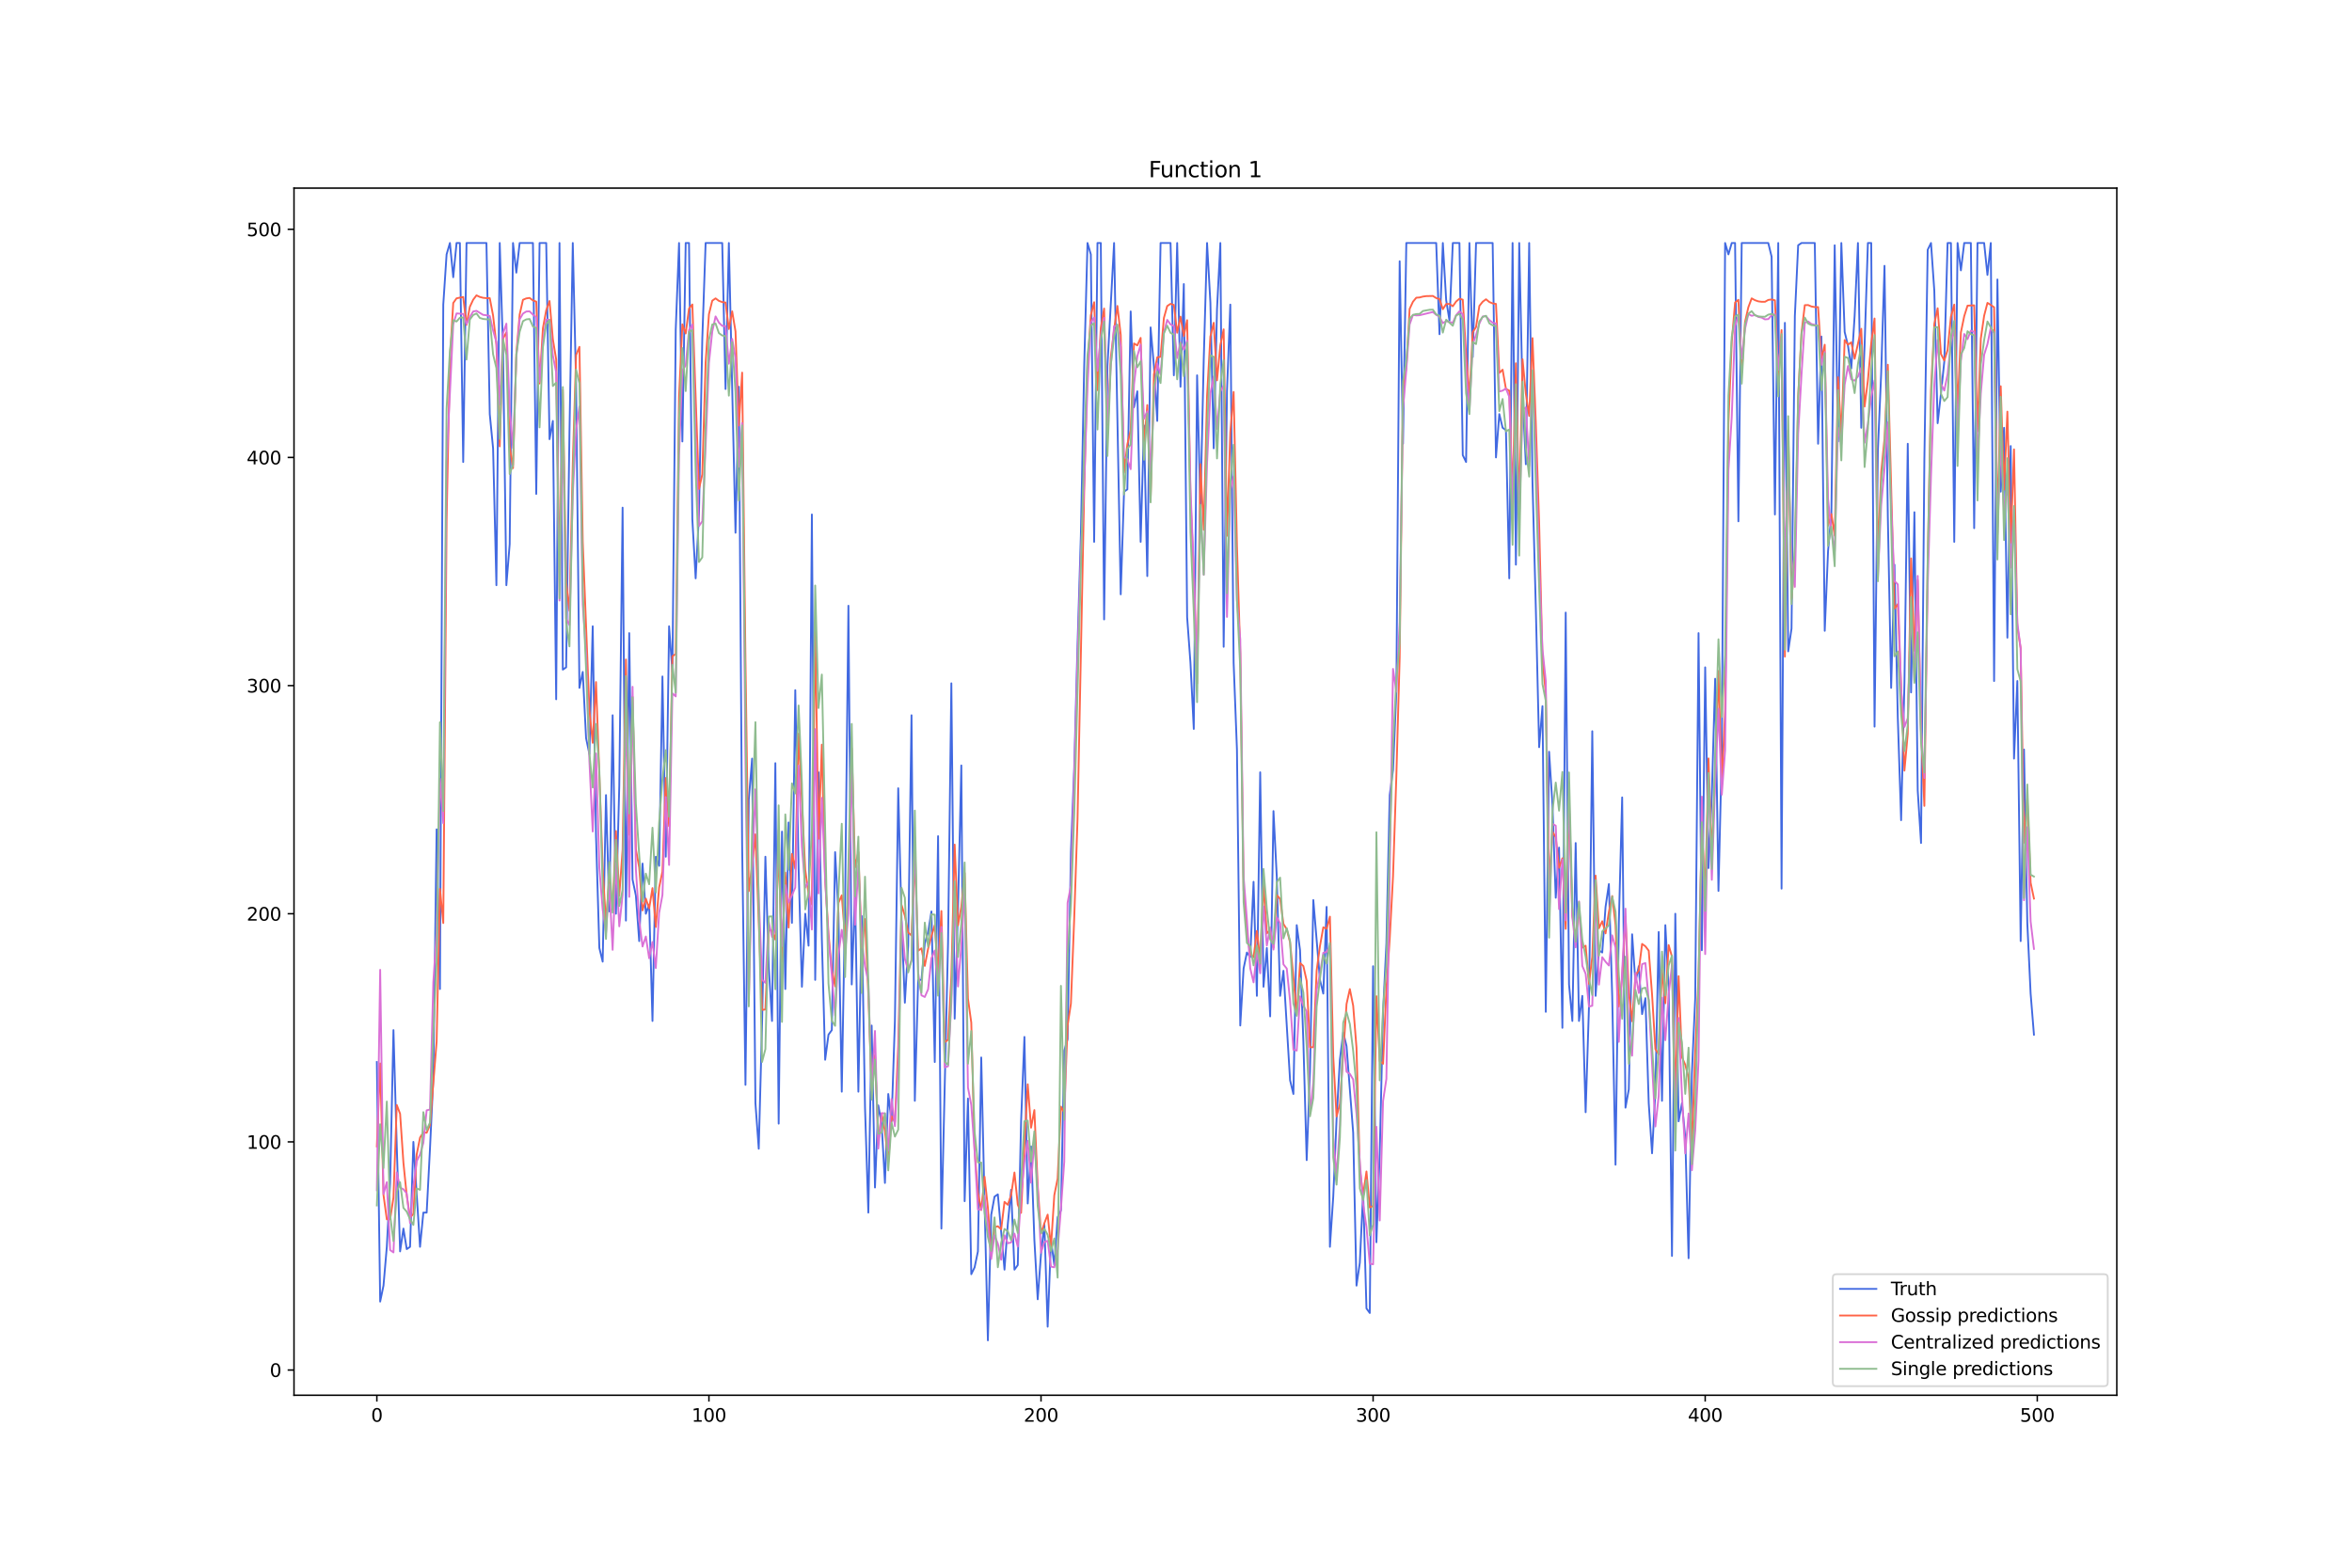 <?xml version="1.0" encoding="utf-8" standalone="no"?>
<!DOCTYPE svg PUBLIC "-//W3C//DTD SVG 1.1//EN"
  "http://www.w3.org/Graphics/SVG/1.1/DTD/svg11.dtd">
<svg xmlns:xlink="http://www.w3.org/1999/xlink" width="1296pt" height="864pt" viewBox="0 0 1296 864" xmlns="http://www.w3.org/2000/svg" version="1.1">
 <defs>
  <style type="text/css">*{stroke-linejoin: round; stroke-linecap: butt}</style>
 </defs>
 <g id="figure_1">
  <g id="patch_1">
   <path d="M 0 864 
L 1296 864 
L 1296 0 
L 0 0 
z
" style="fill: #ffffff"/>
  </g>
  <g id="axes_1">
   <g id="patch_2">
    <path d="M 162 768.96 
L 1166.4 768.96 
L 1166.4 103.68 
L 162 103.68 
z
" style="fill: #ffffff"/>
   </g>
   <g id="matplotlib.axis_1">
    <g id="xtick_1">
     <g id="line2d_1">
      <defs>
       <path id="mad186b7bc3" d="M 0 0 
L 0 3.5 
" style="stroke: #000000; stroke-width: 0.8"/>
      </defs>
      <g>
       <use xlink:href="#mad186b7bc3" x="207.655" y="768.96" style="stroke: #000000; stroke-width: 0.8"/>
      </g>
     </g>
     <g id="text_1">
      <!-- 0 -->
      <g transform="translate(204.473 783.558) scale(0.1 -0.1)">
       <defs>
        <path id="DejaVuSans-30" d="M 2034 4250 
Q 1547 4250 1301 3770 
Q 1056 3291 1056 2328 
Q 1056 1369 1301 889 
Q 1547 409 2034 409 
Q 2525 409 2770 889 
Q 3016 1369 3016 2328 
Q 3016 3291 2770 3770 
Q 2525 4250 2034 4250 
z
M 2034 4750 
Q 2819 4750 3233 4129 
Q 3647 3509 3647 2328 
Q 3647 1150 3233 529 
Q 2819 -91 2034 -91 
Q 1250 -91 836 529 
Q 422 1150 422 2328 
Q 422 3509 836 4129 
Q 1250 4750 2034 4750 
z
" transform="scale(0.016)"/>
       </defs>
       <use xlink:href="#DejaVuSans-30"/>
      </g>
     </g>
    </g>
    <g id="xtick_2">
     <g id="line2d_2">
      <g>
       <use xlink:href="#mad186b7bc3" x="390.639" y="768.96" style="stroke: #000000; stroke-width: 0.8"/>
      </g>
     </g>
     <g id="text_2">
      <!-- 100 -->
      <g transform="translate(381.095 783.558) scale(0.1 -0.1)">
       <defs>
        <path id="DejaVuSans-31" d="M 794 531 
L 1825 531 
L 1825 4091 
L 703 3866 
L 703 4441 
L 1819 4666 
L 2450 4666 
L 2450 531 
L 3481 531 
L 3481 0 
L 794 0 
L 794 531 
z
" transform="scale(0.016)"/>
       </defs>
       <use xlink:href="#DejaVuSans-31"/>
       <use xlink:href="#DejaVuSans-30" x="63.623"/>
       <use xlink:href="#DejaVuSans-30" x="127.246"/>
      </g>
     </g>
    </g>
    <g id="xtick_3">
     <g id="line2d_3">
      <g>
       <use xlink:href="#mad186b7bc3" x="573.623" y="768.96" style="stroke: #000000; stroke-width: 0.8"/>
      </g>
     </g>
     <g id="text_3">
      <!-- 200 -->
      <g transform="translate(564.079 783.558) scale(0.1 -0.1)">
       <defs>
        <path id="DejaVuSans-32" d="M 1228 531 
L 3431 531 
L 3431 0 
L 469 0 
L 469 531 
Q 828 903 1448 1529 
Q 2069 2156 2228 2338 
Q 2531 2678 2651 2914 
Q 2772 3150 2772 3378 
Q 2772 3750 2511 3984 
Q 2250 4219 1831 4219 
Q 1534 4219 1204 4116 
Q 875 4013 500 3803 
L 500 4441 
Q 881 4594 1212 4672 
Q 1544 4750 1819 4750 
Q 2544 4750 2975 4387 
Q 3406 4025 3406 3419 
Q 3406 3131 3298 2873 
Q 3191 2616 2906 2266 
Q 2828 2175 2409 1742 
Q 1991 1309 1228 531 
z
" transform="scale(0.016)"/>
       </defs>
       <use xlink:href="#DejaVuSans-32"/>
       <use xlink:href="#DejaVuSans-30" x="63.623"/>
       <use xlink:href="#DejaVuSans-30" x="127.246"/>
      </g>
     </g>
    </g>
    <g id="xtick_4">
     <g id="line2d_4">
      <g>
       <use xlink:href="#mad186b7bc3" x="756.607" y="768.96" style="stroke: #000000; stroke-width: 0.8"/>
      </g>
     </g>
     <g id="text_4">
      <!-- 300 -->
      <g transform="translate(747.063 783.558) scale(0.1 -0.1)">
       <defs>
        <path id="DejaVuSans-33" d="M 2597 2516 
Q 3050 2419 3304 2112 
Q 3559 1806 3559 1356 
Q 3559 666 3084 287 
Q 2609 -91 1734 -91 
Q 1441 -91 1130 -33 
Q 819 25 488 141 
L 488 750 
Q 750 597 1062 519 
Q 1375 441 1716 441 
Q 2309 441 2620 675 
Q 2931 909 2931 1356 
Q 2931 1769 2642 2001 
Q 2353 2234 1838 2234 
L 1294 2234 
L 1294 2753 
L 1863 2753 
Q 2328 2753 2575 2939 
Q 2822 3125 2822 3475 
Q 2822 3834 2567 4026 
Q 2313 4219 1838 4219 
Q 1578 4219 1281 4162 
Q 984 4106 628 3988 
L 628 4550 
Q 988 4650 1302 4700 
Q 1616 4750 1894 4750 
Q 2613 4750 3031 4423 
Q 3450 4097 3450 3541 
Q 3450 3153 3228 2886 
Q 3006 2619 2597 2516 
z
" transform="scale(0.016)"/>
       </defs>
       <use xlink:href="#DejaVuSans-33"/>
       <use xlink:href="#DejaVuSans-30" x="63.623"/>
       <use xlink:href="#DejaVuSans-30" x="127.246"/>
      </g>
     </g>
    </g>
    <g id="xtick_5">
     <g id="line2d_5">
      <g>
       <use xlink:href="#mad186b7bc3" x="939.591" y="768.96" style="stroke: #000000; stroke-width: 0.8"/>
      </g>
     </g>
     <g id="text_5">
      <!-- 400 -->
      <g transform="translate(930.047 783.558) scale(0.1 -0.1)">
       <defs>
        <path id="DejaVuSans-34" d="M 2419 4116 
L 825 1625 
L 2419 1625 
L 2419 4116 
z
M 2253 4666 
L 3047 4666 
L 3047 1625 
L 3713 1625 
L 3713 1100 
L 3047 1100 
L 3047 0 
L 2419 0 
L 2419 1100 
L 313 1100 
L 313 1709 
L 2253 4666 
z
" transform="scale(0.016)"/>
       </defs>
       <use xlink:href="#DejaVuSans-34"/>
       <use xlink:href="#DejaVuSans-30" x="63.623"/>
       <use xlink:href="#DejaVuSans-30" x="127.246"/>
      </g>
     </g>
    </g>
    <g id="xtick_6">
     <g id="line2d_6">
      <g>
       <use xlink:href="#mad186b7bc3" x="1122.575" y="768.96" style="stroke: #000000; stroke-width: 0.8"/>
      </g>
     </g>
     <g id="text_6">
      <!-- 500 -->
      <g transform="translate(1113.032 783.558) scale(0.1 -0.1)">
       <defs>
        <path id="DejaVuSans-35" d="M 691 4666 
L 3169 4666 
L 3169 4134 
L 1269 4134 
L 1269 2991 
Q 1406 3038 1543 3061 
Q 1681 3084 1819 3084 
Q 2600 3084 3056 2656 
Q 3513 2228 3513 1497 
Q 3513 744 3044 326 
Q 2575 -91 1722 -91 
Q 1428 -91 1123 -41 
Q 819 9 494 109 
L 494 744 
Q 775 591 1075 516 
Q 1375 441 1709 441 
Q 2250 441 2565 725 
Q 2881 1009 2881 1497 
Q 2881 1984 2565 2268 
Q 2250 2553 1709 2553 
Q 1456 2553 1204 2497 
Q 953 2441 691 2322 
L 691 4666 
z
" transform="scale(0.016)"/>
       </defs>
       <use xlink:href="#DejaVuSans-35"/>
       <use xlink:href="#DejaVuSans-30" x="63.623"/>
       <use xlink:href="#DejaVuSans-30" x="127.246"/>
      </g>
     </g>
    </g>
   </g>
   <g id="matplotlib.axis_2">
    <g id="ytick_1">
     <g id="line2d_7">
      <defs>
       <path id="mf07f5001a7" d="M 0 0 
L -3.5 0 
" style="stroke: #000000; stroke-width: 0.8"/>
      </defs>
      <g>
       <use xlink:href="#mf07f5001a7" x="162" y="755.066" style="stroke: #000000; stroke-width: 0.8"/>
      </g>
     </g>
     <g id="text_7">
      <!-- 0 -->
      <g transform="translate(148.637 758.865) scale(0.1 -0.1)">
       <use xlink:href="#DejaVuSans-30"/>
      </g>
     </g>
    </g>
    <g id="ytick_2">
     <g id="line2d_8">
      <g>
       <use xlink:href="#mf07f5001a7" x="162" y="629.328" style="stroke: #000000; stroke-width: 0.8"/>
      </g>
     </g>
     <g id="text_8">
      <!-- 100 -->
      <g transform="translate(135.912 633.127) scale(0.1 -0.1)">
       <use xlink:href="#DejaVuSans-31"/>
       <use xlink:href="#DejaVuSans-30" x="63.623"/>
       <use xlink:href="#DejaVuSans-30" x="127.246"/>
      </g>
     </g>
    </g>
    <g id="ytick_3">
     <g id="line2d_9">
      <g>
       <use xlink:href="#mf07f5001a7" x="162" y="503.59" style="stroke: #000000; stroke-width: 0.8"/>
      </g>
     </g>
     <g id="text_9">
      <!-- 200 -->
      <g transform="translate(135.912 507.389) scale(0.1 -0.1)">
       <use xlink:href="#DejaVuSans-32"/>
       <use xlink:href="#DejaVuSans-30" x="63.623"/>
       <use xlink:href="#DejaVuSans-30" x="127.246"/>
      </g>
     </g>
    </g>
    <g id="ytick_4">
     <g id="line2d_10">
      <g>
       <use xlink:href="#mf07f5001a7" x="162" y="377.852" style="stroke: #000000; stroke-width: 0.8"/>
      </g>
     </g>
     <g id="text_10">
      <!-- 300 -->
      <g transform="translate(135.912 381.651) scale(0.1 -0.1)">
       <use xlink:href="#DejaVuSans-33"/>
       <use xlink:href="#DejaVuSans-30" x="63.623"/>
       <use xlink:href="#DejaVuSans-30" x="127.246"/>
      </g>
     </g>
    </g>
    <g id="ytick_5">
     <g id="line2d_11">
      <g>
       <use xlink:href="#mf07f5001a7" x="162" y="252.114" style="stroke: #000000; stroke-width: 0.8"/>
      </g>
     </g>
     <g id="text_11">
      <!-- 400 -->
      <g transform="translate(135.912 255.913) scale(0.1 -0.1)">
       <use xlink:href="#DejaVuSans-34"/>
       <use xlink:href="#DejaVuSans-30" x="63.623"/>
       <use xlink:href="#DejaVuSans-30" x="127.246"/>
      </g>
     </g>
    </g>
    <g id="ytick_6">
     <g id="line2d_12">
      <g>
       <use xlink:href="#mf07f5001a7" x="162" y="126.376" style="stroke: #000000; stroke-width: 0.8"/>
      </g>
     </g>
     <g id="text_12">
      <!-- 500 -->
      <g transform="translate(135.912 130.175) scale(0.1 -0.1)">
       <use xlink:href="#DejaVuSans-35"/>
       <use xlink:href="#DejaVuSans-30" x="63.623"/>
       <use xlink:href="#DejaVuSans-30" x="127.246"/>
      </g>
     </g>
    </g>
   </g>
   <g id="line2d_13">
    <path d="M 207.655 585.32 
L 209.484 717.345 
L 211.314 708.543 
L 213.144 687.167 
L 214.974 651.961 
L 216.804 567.716 
L 218.634 631.843 
L 220.463 689.682 
L 222.293 677.108 
L 224.123 688.425 
L 225.953 687.167 
L 227.783 629.328 
L 231.442 687.167 
L 233.272 668.307 
L 235.102 668.307 
L 236.932 633.1 
L 238.762 594.121 
L 240.592 457.067 
L 242.422 545.083 
L 244.251 167.869 
L 246.081 140.207 
L 247.911 133.92 
L 249.741 152.781 
L 251.571 133.92 
L 253.401 133.92 
L 255.23 254.629 
L 257.06 133.92 
L 268.039 133.92 
L 269.869 228.224 
L 271.699 247.084 
L 273.529 322.527 
L 275.359 133.92 
L 277.189 193.017 
L 279.018 322.527 
L 280.848 299.894 
L 282.678 133.92 
L 284.508 150.266 
L 286.338 133.92 
L 293.657 133.92 
L 295.487 272.232 
L 297.317 133.92 
L 300.976 133.92 
L 302.806 242.055 
L 304.636 231.996 
L 306.466 385.396 
L 308.296 133.92 
L 310.126 369.05 
L 311.956 367.793 
L 313.785 238.283 
L 315.615 133.92 
L 317.445 211.878 
L 319.275 379.109 
L 321.105 370.308 
L 322.935 406.772 
L 324.764 415.573 
L 326.594 345.16 
L 328.424 460.839 
L 330.254 522.451 
L 332.084 529.995 
L 333.914 438.206 
L 335.743 502.332 
L 337.573 394.198 
L 339.403 503.59 
L 341.233 433.177 
L 343.063 279.776 
L 344.893 507.362 
L 346.723 348.932 
L 348.552 484.729 
L 350.382 493.531 
L 352.212 518.678 
L 354.042 475.927 
L 355.872 503.59 
L 357.702 498.56 
L 359.531 562.687 
L 361.361 472.155 
L 363.191 477.185 
L 365.021 372.822 
L 366.851 472.155 
L 368.681 345.16 
L 370.51 370.308 
L 372.34 181.7 
L 374.17 133.92 
L 376 243.312 
L 377.83 133.92 
L 379.66 133.92 
L 381.489 286.063 
L 383.319 318.755 
L 385.149 283.548 
L 386.979 186.73 
L 388.809 133.92 
L 397.958 133.92 
L 399.788 214.392 
L 401.618 133.92 
L 405.277 293.607 
L 407.107 213.135 
L 408.937 465.868 
L 410.767 597.893 
L 412.597 440.721 
L 414.427 418.088 
L 416.256 607.952 
L 418.086 633.1 
L 419.916 563.944 
L 421.746 472.155 
L 423.576 532.51 
L 425.406 562.687 
L 427.236 420.603 
L 429.065 619.269 
L 430.895 458.324 
L 432.725 545.083 
L 434.555 453.295 
L 436.385 508.619 
L 438.215 380.367 
L 440.044 478.442 
L 441.874 543.826 
L 443.704 503.59 
L 445.534 521.193 
L 447.364 283.548 
L 449.194 540.054 
L 451.023 425.632 
L 452.853 517.421 
L 454.683 584.062 
L 456.513 570.231 
L 458.343 567.716 
L 460.173 469.641 
L 462.003 503.59 
L 463.832 601.666 
L 465.662 497.303 
L 467.492 333.843 
L 469.322 542.569 
L 471.152 491.016 
L 472.982 601.666 
L 474.811 504.847 
L 476.641 610.467 
L 478.471 668.307 
L 480.301 565.201 
L 482.131 654.476 
L 483.961 609.21 
L 485.79 619.269 
L 487.62 651.961 
L 489.45 602.923 
L 491.28 618.011 
L 493.11 562.687 
L 494.94 434.434 
L 496.77 507.362 
L 498.599 552.628 
L 500.429 521.193 
L 502.259 394.198 
L 504.089 606.695 
L 505.919 540.054 
L 507.749 540.054 
L 509.578 519.936 
L 511.408 513.649 
L 513.238 502.332 
L 515.068 585.32 
L 516.898 460.839 
L 518.728 677.108 
L 522.387 519.936 
L 524.217 376.594 
L 526.047 561.429 
L 527.877 501.075 
L 529.707 421.86 
L 531.536 662.02 
L 533.366 605.438 
L 535.196 702.256 
L 537.026 698.484 
L 538.856 689.682 
L 540.686 582.805 
L 542.516 663.277 
L 544.345 738.72 
L 546.175 669.564 
L 548.005 659.505 
L 549.835 658.248 
L 553.495 699.741 
L 555.324 674.594 
L 557.154 655.733 
L 558.984 699.741 
L 560.814 697.226 
L 562.644 618.011 
L 564.474 571.488 
L 566.303 663.277 
L 568.133 631.843 
L 569.963 683.395 
L 571.793 716.087 
L 573.623 690.94 
L 575.453 674.594 
L 577.283 731.176 
L 579.112 683.395 
L 580.942 697.226 
L 582.772 670.821 
L 584.602 667.049 
L 586.432 579.033 
L 588.262 572.746 
L 590.091 469.641 
L 591.921 423.118 
L 593.751 355.219 
L 595.581 294.865 
L 597.411 201.819 
L 599.241 133.92 
L 601.07 140.207 
L 602.9 298.637 
L 604.73 133.92 
L 606.56 133.92 
L 608.39 341.388 
L 610.22 201.819 
L 613.879 133.92 
L 617.539 327.557 
L 619.369 270.974 
L 621.199 269.717 
L 623.029 171.641 
L 624.858 224.451 
L 626.688 215.65 
L 628.518 298.637 
L 630.348 234.51 
L 632.178 317.498 
L 634.008 180.443 
L 635.837 201.819 
L 637.667 231.996 
L 639.497 133.92 
L 644.987 133.92 
L 646.817 206.848 
L 648.646 133.92 
L 650.476 213.135 
L 652.306 156.553 
L 654.136 340.13 
L 655.966 365.278 
L 657.796 401.742 
L 659.625 206.848 
L 661.455 279.776 
L 663.285 198.046 
L 665.115 133.92 
L 666.945 166.612 
L 668.775 247.084 
L 670.604 170.384 
L 672.434 133.92 
L 674.264 356.476 
L 676.094 215.65 
L 677.924 167.869 
L 679.754 365.278 
L 681.583 413.058 
L 683.413 565.201 
L 685.243 533.767 
L 687.073 524.965 
L 688.903 527.48 
L 690.733 485.987 
L 692.563 548.856 
L 694.392 425.632 
L 696.222 543.826 
L 698.052 522.451 
L 699.882 560.172 
L 701.712 447.008 
L 703.542 483.472 
L 705.371 548.856 
L 707.201 535.024 
L 710.861 595.379 
L 712.691 602.923 
L 714.521 509.877 
L 716.35 523.708 
L 718.18 574.003 
L 720.01 639.387 
L 721.84 590.349 
L 723.67 496.046 
L 727.33 540.054 
L 729.159 547.598 
L 730.989 499.818 
L 732.819 687.167 
L 734.649 659.505 
L 736.479 616.754 
L 738.309 584.062 
L 740.138 568.974 
L 741.968 576.518 
L 745.628 624.298 
L 747.458 708.543 
L 749.288 695.969 
L 751.117 656.99 
L 752.947 721.117 
L 754.777 723.631 
L 756.607 532.51 
L 758.437 684.653 
L 760.267 635.615 
L 762.097 557.657 
L 763.926 519.936 
L 765.756 438.206 
L 767.586 424.375 
L 769.416 381.624 
L 771.246 143.979 
L 773.076 244.569 
L 774.905 133.92 
L 791.374 133.92 
L 793.204 184.215 
L 795.034 133.92 
L 796.864 165.355 
L 798.693 176.671 
L 800.523 133.92 
L 804.183 133.92 
L 806.013 250.856 
L 807.843 254.629 
L 809.672 133.92 
L 811.502 196.789 
L 813.332 133.92 
L 822.481 133.92 
L 824.311 252.114 
L 826.141 228.224 
L 827.971 235.768 
L 829.801 237.025 
L 831.63 318.755 
L 833.46 133.92 
L 835.29 311.211 
L 837.12 133.92 
L 838.95 216.907 
L 840.78 255.886 
L 842.61 133.92 
L 844.439 265.945 
L 846.269 335.101 
L 848.099 411.801 
L 849.929 389.168 
L 851.759 557.657 
L 853.589 414.316 
L 855.418 443.236 
L 857.248 494.788 
L 859.078 467.126 
L 860.908 566.459 
L 862.738 337.616 
L 864.568 542.569 
L 866.397 562.687 
L 868.227 464.611 
L 870.057 562.687 
L 871.887 548.856 
L 873.717 612.982 
L 875.547 555.142 
L 877.377 402.999 
L 879.206 548.856 
L 881.036 523.708 
L 882.866 524.965 
L 884.696 499.818 
L 886.526 487.244 
L 888.356 548.856 
L 890.185 641.902 
L 892.015 508.619 
L 893.845 439.463 
L 895.675 610.467 
L 897.505 600.408 
L 899.335 514.906 
L 901.164 541.311 
L 902.994 532.51 
L 904.824 558.915 
L 906.654 550.113 
L 908.484 607.952 
L 910.314 635.615 
L 912.144 601.666 
L 913.973 513.649 
L 915.803 606.695 
L 917.633 509.877 
L 919.463 543.826 
L 921.293 692.197 
L 923.123 503.59 
L 924.952 618.011 
L 926.782 607.952 
L 928.612 626.813 
L 930.442 693.454 
L 932.272 591.606 
L 934.102 550.113 
L 935.931 348.932 
L 937.761 523.708 
L 939.591 367.793 
L 941.421 478.442 
L 943.251 438.206 
L 945.081 374.08 
L 946.911 491.016 
L 948.74 414.316 
L 950.57 133.92 
L 952.4 140.207 
L 954.23 133.92 
L 956.06 133.92 
L 957.89 287.32 
L 959.719 133.92 
L 974.358 133.92 
L 976.188 141.464 
L 978.018 283.548 
L 979.848 133.92 
L 981.678 489.759 
L 983.507 177.928 
L 985.337 358.991 
L 987.167 346.417 
L 988.997 174.156 
L 990.827 135.177 
L 992.657 133.92 
L 999.976 133.92 
L 1001.806 244.569 
L 1003.636 185.473 
L 1005.465 347.675 
L 1007.295 303.666 
L 1009.125 283.548 
L 1010.955 135.177 
L 1012.785 243.312 
L 1014.615 133.92 
L 1016.444 182.958 
L 1018.274 190.502 
L 1020.104 203.076 
L 1021.934 174.156 
L 1023.764 133.92 
L 1025.594 235.768 
L 1027.424 190.502 
L 1029.253 133.92 
L 1031.083 133.92 
L 1032.913 400.485 
L 1034.743 248.342 
L 1036.573 205.591 
L 1038.403 146.494 
L 1040.232 284.806 
L 1042.062 379.109 
L 1043.892 311.211 
L 1045.722 395.455 
L 1047.552 452.037 
L 1049.382 376.594 
L 1051.211 244.569 
L 1053.041 381.624 
L 1054.871 282.291 
L 1056.701 435.691 
L 1058.531 464.611 
L 1060.361 253.371 
L 1062.191 137.692 
L 1064.02 133.92 
L 1065.85 160.325 
L 1067.68 233.253 
L 1069.51 216.907 
L 1071.34 199.304 
L 1073.17 133.92 
L 1074.999 133.92 
L 1076.829 298.637 
L 1078.659 133.92 
L 1080.489 149.009 
L 1082.319 133.92 
L 1085.978 133.92 
L 1087.808 291.093 
L 1089.638 133.92 
L 1093.298 133.92 
L 1095.128 151.523 
L 1096.958 133.92 
L 1098.787 375.337 
L 1100.617 154.038 
L 1102.447 270.974 
L 1104.277 235.768 
L 1106.107 351.447 
L 1107.937 245.827 
L 1109.766 418.088 
L 1111.596 375.337 
L 1113.426 518.678 
L 1115.256 413.058 
L 1117.086 508.619 
L 1118.916 547.598 
L 1120.745 570.231 
L 1120.745 570.231 
" clip-path="url(#p525ef0f15a)" style="fill: none; stroke: #4169e1; stroke-linecap: square"/>
   </g>
   <g id="line2d_14">
    <path d="M 207.655 631.862 
L 209.484 586.057 
L 211.314 658.609 
L 213.144 672.007 
L 214.974 671.978 
L 216.804 660.013 
L 218.634 609 
L 220.463 613.826 
L 222.293 640.792 
L 224.123 658.987 
L 225.953 670.97 
L 227.783 669.074 
L 229.613 636.259 
L 231.442 626.983 
L 233.272 624.018 
L 235.102 624.317 
L 236.932 619.983 
L 240.592 574.049 
L 242.422 489.898 
L 244.251 508.714 
L 246.081 286.971 
L 247.911 197.673 
L 249.741 166.993 
L 251.571 164.41 
L 255.23 163.674 
L 257.06 179.016 
L 258.89 169.109 
L 260.72 165.189 
L 262.55 162.768 
L 264.38 163.649 
L 266.209 164.132 
L 268.039 164.309 
L 269.869 164.315 
L 271.699 173.905 
L 273.529 189.971 
L 275.359 246.013 
L 277.189 186.519 
L 279.018 183.215 
L 280.848 246.234 
L 282.678 258.012 
L 284.508 195.032 
L 286.338 173.345 
L 288.168 165.225 
L 289.997 164.457 
L 291.827 164.195 
L 293.657 165.572 
L 295.487 166.237 
L 297.317 211.367 
L 299.147 180.924 
L 300.976 171.009 
L 302.806 165.898 
L 304.636 186.949 
L 306.466 198.112 
L 308.296 315.546 
L 310.126 214.932 
L 311.956 321.064 
L 313.785 336.621 
L 315.615 255.247 
L 317.445 195.642 
L 319.275 191.162 
L 321.105 298.694 
L 324.764 391.046 
L 326.594 409.414 
L 328.424 375.915 
L 332.084 478.296 
L 333.914 508.9 
L 335.743 482.755 
L 337.573 501.102 
L 339.403 458.001 
L 341.233 493.611 
L 343.063 468.291 
L 344.893 363.481 
L 346.723 460.089 
L 348.552 383.892 
L 350.382 468.047 
L 352.212 478.042 
L 354.042 501.754 
L 355.872 495.25 
L 357.702 500.629 
L 359.531 489.458 
L 361.361 510.913 
L 363.191 489.085 
L 365.021 480.328 
L 366.851 428.785 
L 368.681 455.364 
L 370.51 361.663 
L 372.34 360.433 
L 374.17 218.539 
L 376 178.757 
L 377.83 183.803 
L 379.66 170.066 
L 381.489 167.802 
L 385.149 269.533 
L 386.979 261.457 
L 388.809 199.893 
L 390.639 173.157 
L 392.469 165.718 
L 394.298 164.447 
L 396.128 165.815 
L 397.958 166.491 
L 399.788 166.728 
L 401.618 181.337 
L 403.448 171.592 
L 405.277 182.651 
L 407.107 234.497 
L 408.937 205.365 
L 410.767 363.967 
L 412.597 491.142 
L 414.427 477.12 
L 416.256 459.808 
L 419.916 556.582 
L 421.746 556.358 
L 423.576 512.691 
L 425.406 512.871 
L 427.236 517.855 
L 429.065 467.53 
L 430.895 530.275 
L 432.725 480.889 
L 434.555 511.194 
L 436.385 470.615 
L 438.215 478.852 
L 440.044 404.355 
L 443.704 479.378 
L 445.534 492.648 
L 447.364 498.467 
L 449.194 345.394 
L 451.023 462.305 
L 452.853 410.406 
L 454.683 484.41 
L 456.513 514.43 
L 458.343 534.788 
L 460.173 543.613 
L 462.003 497.565 
L 463.832 493.448 
L 465.662 517.337 
L 467.492 493.427 
L 469.322 412.507 
L 471.152 478.161 
L 472.982 469.57 
L 474.811 522.295 
L 476.641 506.528 
L 478.471 547.995 
L 480.301 599.983 
L 482.131 581.531 
L 483.961 629.554 
L 485.79 613.699 
L 487.62 623.366 
L 489.45 640.483 
L 491.28 615.135 
L 493.11 618.493 
L 494.94 576.294 
L 496.77 498.738 
L 498.599 504.691 
L 500.429 513.936 
L 502.259 515.561 
L 504.089 473.129 
L 505.919 523.996 
L 507.749 522.642 
L 509.578 532.335 
L 511.408 522.847 
L 513.238 515.888 
L 515.068 509.857 
L 516.898 536.292 
L 518.728 502.1 
L 520.557 574.46 
L 522.387 573.055 
L 524.217 537.957 
L 526.047 465.489 
L 527.877 510 
L 529.707 499.738 
L 531.536 481.15 
L 533.366 550.36 
L 535.196 563.603 
L 537.026 633.72 
L 538.856 657.366 
L 540.686 666.913 
L 542.516 648.563 
L 544.345 665.632 
L 546.175 692.225 
L 548.005 676.367 
L 549.835 675.815 
L 551.665 677.521 
L 553.495 662.376 
L 555.324 663.991 
L 557.154 658.606 
L 558.984 646.209 
L 560.814 663.927 
L 562.644 668.447 
L 564.474 631.156 
L 566.303 597.574 
L 568.133 621.51 
L 569.963 611.774 
L 571.793 653.278 
L 573.623 679.868 
L 575.453 674.191 
L 577.283 669.411 
L 579.112 687.272 
L 580.942 658.721 
L 582.772 649.582 
L 584.602 609.897 
L 586.432 613.2 
L 588.262 565.168 
L 590.091 553.131 
L 591.921 505.926 
L 593.751 451.129 
L 597.411 270.255 
L 599.241 201.296 
L 601.07 173.719 
L 602.9 166.559 
L 604.73 215.026 
L 606.56 180.847 
L 608.39 170.05 
L 610.22 239.623 
L 612.05 197.09 
L 613.879 181.586 
L 615.709 168.619 
L 617.539 184.587 
L 619.369 260.543 
L 621.199 244.884 
L 623.029 237.064 
L 624.858 189.284 
L 626.688 190.365 
L 628.518 186.219 
L 630.348 246.54 
L 632.178 223.237 
L 634.008 274.462 
L 635.837 206.289 
L 637.667 196.935 
L 639.497 196.621 
L 641.327 175.251 
L 643.157 168.673 
L 644.987 167.447 
L 646.817 168.054 
L 648.646 183.376 
L 650.476 174.496 
L 652.306 185.24 
L 654.136 176.453 
L 655.966 273.751 
L 657.796 315.71 
L 659.625 376.59 
L 661.455 255.779 
L 663.285 292.018 
L 665.115 218.158 
L 666.945 185.468 
L 668.775 177.885 
L 670.604 209.624 
L 672.434 190.237 
L 674.264 181.498 
L 676.094 295.308 
L 677.924 238.236 
L 679.754 215.988 
L 681.583 300.693 
L 683.413 360.249 
L 685.243 490.634 
L 687.073 514.254 
L 688.903 525.775 
L 690.733 527.616 
L 692.563 513.053 
L 694.392 528.635 
L 696.222 487.222 
L 698.052 514.431 
L 699.882 512.5 
L 701.712 522.272 
L 703.542 493.264 
L 705.371 495.449 
L 707.201 509.209 
L 709.031 512.129 
L 710.861 519.419 
L 712.691 538.46 
L 714.521 559.277 
L 716.35 530.749 
L 718.18 532.413 
L 720.01 540.609 
L 721.84 577.151 
L 723.67 577.164 
L 725.5 534.931 
L 727.33 521.417 
L 729.159 511.09 
L 730.989 511.832 
L 732.819 505.201 
L 734.649 582.468 
L 736.479 615.313 
L 738.309 608.495 
L 741.968 553.358 
L 743.798 545.105 
L 745.628 554.281 
L 747.458 577.455 
L 749.288 644.477 
L 751.117 658.421 
L 752.947 645.632 
L 754.777 665.493 
L 756.607 664.64 
L 758.437 549.035 
L 760.267 584.823 
L 762.097 586.279 
L 763.926 545.226 
L 765.756 517.487 
L 767.586 482.974 
L 769.416 427.885 
L 771.246 362.478 
L 773.076 214.135 
L 774.905 202.484 
L 776.735 170.245 
L 778.565 166.298 
L 780.395 164.074 
L 782.225 163.942 
L 784.055 163.446 
L 785.884 163.194 
L 789.544 163.108 
L 791.374 164.27 
L 793.204 164.821 
L 795.034 170.404 
L 796.864 167.549 
L 798.693 167.505 
L 800.523 168.792 
L 802.353 166.168 
L 804.183 164.624 
L 806.013 165.151 
L 807.843 195.002 
L 809.672 218.736 
L 811.502 183.065 
L 813.332 180.23 
L 815.162 168.588 
L 816.992 166.288 
L 818.822 164.933 
L 820.651 166.448 
L 822.481 167.214 
L 824.311 167.491 
L 826.141 205.559 
L 827.971 203.744 
L 829.801 214.345 
L 831.63 215.257 
L 833.46 273.737 
L 835.29 200.203 
L 837.12 280.338 
L 838.95 198.019 
L 840.78 217.082 
L 842.61 229.221 
L 844.439 186.346 
L 846.269 233.498 
L 848.099 288.143 
L 849.929 363.524 
L 851.759 382.28 
L 853.589 486.456 
L 855.418 458.326 
L 857.248 461.435 
L 859.078 478.259 
L 860.908 473.025 
L 862.738 511.926 
L 864.568 442.876 
L 866.397 504.549 
L 868.227 516.92 
L 870.057 500.492 
L 871.887 522.32 
L 873.717 521.188 
L 875.547 542.198 
L 877.377 527.405 
L 879.206 482.557 
L 881.036 511.585 
L 882.866 507.711 
L 884.696 514.416 
L 886.526 502.64 
L 888.356 493.823 
L 890.185 509.675 
L 892.015 554.762 
L 893.845 538.903 
L 895.675 505.112 
L 897.505 546.843 
L 899.335 562.84 
L 901.164 537.596 
L 902.994 534.87 
L 904.824 520.222 
L 906.654 521.541 
L 908.484 523.959 
L 910.314 548.033 
L 912.144 578.18 
L 913.973 581.081 
L 915.803 534.597 
L 917.633 552.945 
L 919.463 520.86 
L 921.293 527.23 
L 923.123 605.77 
L 924.952 537.99 
L 926.782 582.673 
L 928.612 586.802 
L 930.442 593.907 
L 932.272 630.804 
L 934.102 580.392 
L 935.931 537.735 
L 937.761 455.53 
L 939.591 492.872 
L 941.421 417.984 
L 943.251 471.409 
L 945.081 426.555 
L 946.911 369.788 
L 948.74 432.564 
L 950.57 391.39 
L 952.4 233.132 
L 954.23 188.441 
L 956.06 166.726 
L 957.89 165.23 
L 959.719 205.497 
L 961.549 177.391 
L 963.379 169.314 
L 965.209 164.438 
L 967.039 165.451 
L 968.869 166.087 
L 970.698 166.327 
L 972.528 166.335 
L 974.358 165.294 
L 976.188 165.056 
L 978.018 165.502 
L 979.848 207.13 
L 981.678 181.941 
L 983.507 361.869 
L 985.337 237.168 
L 987.167 330.184 
L 988.997 308.502 
L 990.827 218.616 
L 992.657 183.429 
L 994.486 168.182 
L 996.316 168.126 
L 998.146 168.912 
L 999.976 169.237 
L 1001.806 169.247 
L 1003.636 197.979 
L 1005.465 189.989 
L 1007.295 289.715 
L 1009.125 283.338 
L 1010.955 295.248 
L 1012.785 207.899 
L 1014.615 239.925 
L 1016.444 187.4 
L 1018.274 189.961 
L 1020.104 188.684 
L 1021.934 197.722 
L 1025.594 181.205 
L 1027.424 224.075 
L 1029.253 209.646 
L 1031.083 189.088 
L 1032.913 175.535 
L 1034.743 306.321 
L 1036.573 260.239 
L 1038.403 241.803 
L 1040.232 201.006 
L 1043.892 335.44 
L 1045.722 332.933 
L 1049.382 424.729 
L 1051.211 404.407 
L 1053.041 307.738 
L 1054.871 358.719 
L 1056.701 319.773 
L 1058.531 403.123 
L 1060.361 444.151 
L 1062.191 310.381 
L 1064.02 214.892 
L 1065.85 178.41 
L 1067.68 169.885 
L 1069.51 195.126 
L 1071.34 198.696 
L 1073.17 192.878 
L 1074.999 174.512 
L 1076.829 167.87 
L 1078.659 225.588 
L 1080.489 183.222 
L 1082.319 174.298 
L 1084.149 168.456 
L 1087.808 168.271 
L 1089.638 237.858 
L 1091.468 186.612 
L 1093.298 174.058 
L 1095.128 166.919 
L 1096.958 168.066 
L 1098.787 169.346 
L 1100.617 290.469 
L 1102.447 212.868 
L 1104.277 269.852 
L 1106.107 226.871 
L 1107.937 299.067 
L 1109.766 247.652 
L 1111.596 345.207 
L 1113.426 357.351 
L 1115.256 464.449 
L 1117.086 440.388 
L 1118.916 486.476 
L 1120.745 495.245 
L 1120.745 495.245 
" clip-path="url(#p525ef0f15a)" style="fill: none; stroke: #ff6347; stroke-linecap: square"/>
   </g>
   <g id="line2d_15">
    <path d="M 207.655 656.024 
L 209.484 534.505 
L 211.314 658.045 
L 213.144 651.529 
L 214.974 688.954 
L 216.804 690.252 
L 218.634 646.087 
L 220.463 654.524 
L 222.293 655.446 
L 224.123 657.744 
L 225.953 674.097 
L 227.783 653.568 
L 229.613 639.974 
L 231.442 636.313 
L 233.272 629.921 
L 235.102 611.919 
L 236.932 611.487 
L 238.762 541.321 
L 240.592 513.399 
L 242.422 429.148 
L 244.251 453.654 
L 246.081 254.642 
L 249.741 178.632 
L 251.571 172.727 
L 255.23 173.022 
L 257.06 178.547 
L 258.89 174.713 
L 260.72 171.662 
L 262.55 171.305 
L 266.209 173.533 
L 268.039 173.738 
L 269.869 174.156 
L 271.699 182.134 
L 273.529 188.555 
L 275.359 222.994 
L 277.189 183.641 
L 279.018 178.37 
L 280.848 225.064 
L 282.678 246.956 
L 284.508 197.137 
L 286.338 175.98 
L 288.168 172.824 
L 289.997 171.685 
L 291.827 171.6 
L 293.657 173.386 
L 295.487 174.782 
L 297.317 210.397 
L 299.147 188.354 
L 300.976 176.078 
L 302.806 176.23 
L 304.636 195.955 
L 306.466 205.305 
L 308.296 330.979 
L 310.126 235.671 
L 311.956 340.995 
L 313.785 344.492 
L 315.615 272.549 
L 317.445 236.992 
L 319.275 224.061 
L 321.105 333.244 
L 322.935 360.359 
L 324.764 419.187 
L 326.594 458.273 
L 328.424 415.277 
L 330.254 478.299 
L 332.084 501.248 
L 333.914 514.055 
L 335.743 487.48 
L 337.573 523.477 
L 339.403 475.683 
L 341.233 510.53 
L 343.063 493.181 
L 344.893 387.131 
L 346.723 494.291 
L 348.552 378.5 
L 350.382 479.085 
L 352.212 507.179 
L 354.042 521.646 
L 355.872 516.138 
L 357.702 528.111 
L 359.531 519.148 
L 361.361 533.508 
L 363.191 503.128 
L 365.021 493.239 
L 366.851 439.288 
L 368.681 476.712 
L 370.51 382.094 
L 372.34 383.819 
L 374.17 250.862 
L 376 204.036 
L 377.83 201.45 
L 379.66 181.935 
L 381.489 178.847 
L 383.319 241.171 
L 385.149 289.915 
L 386.979 287.26 
L 388.809 245.816 
L 390.639 200.007 
L 392.469 182.693 
L 394.298 174.383 
L 396.128 177.795 
L 397.958 179.592 
L 399.788 179.789 
L 401.618 200.457 
L 403.448 186.754 
L 405.277 197.242 
L 407.107 257.261 
L 408.937 233.2 
L 410.767 419.845 
L 412.597 551.867 
L 414.427 479.985 
L 416.256 435.004 
L 418.086 493.782 
L 419.916 539.988 
L 421.746 541.678 
L 423.576 507.991 
L 425.406 516.381 
L 427.236 512.455 
L 429.065 457.436 
L 430.895 521.397 
L 432.725 487.856 
L 434.555 497.408 
L 436.385 493.431 
L 438.215 489.13 
L 440.044 421.938 
L 441.874 466.844 
L 443.704 489.213 
L 445.534 485.977 
L 447.364 512.291 
L 449.194 401.864 
L 451.023 492.405 
L 452.853 439.738 
L 454.683 485.248 
L 456.513 516.742 
L 458.343 537.413 
L 460.173 559.738 
L 462.003 526.202 
L 463.832 512.457 
L 465.662 525.334 
L 467.492 503.54 
L 469.322 418.52 
L 471.152 509.679 
L 472.982 477.148 
L 474.811 517.603 
L 476.641 532.582 
L 478.471 541.066 
L 480.301 601.013 
L 482.131 568.189 
L 483.961 633.027 
L 485.79 613.476 
L 487.62 613.646 
L 489.45 634.196 
L 491.28 605.682 
L 493.11 620.665 
L 494.94 587.005 
L 496.77 507.56 
L 498.599 528.45 
L 500.429 534.742 
L 502.259 529.04 
L 504.089 461.493 
L 505.919 536.013 
L 507.749 548.569 
L 509.578 549.469 
L 511.408 545.238 
L 513.238 528.085 
L 515.068 523.867 
L 516.898 546.766 
L 518.728 510.853 
L 520.557 588.27 
L 522.387 587.659 
L 524.217 552.392 
L 526.047 490.818 
L 527.877 543.693 
L 529.707 521.276 
L 531.536 489.506 
L 533.366 599.424 
L 535.196 609.015 
L 537.026 634.44 
L 538.856 666.546 
L 540.686 666.667 
L 542.516 659.091 
L 544.345 675.535 
L 546.175 693.86 
L 548.005 680.818 
L 549.835 685.413 
L 551.665 694.261 
L 553.495 680.811 
L 555.324 685.218 
L 557.154 684.753 
L 558.984 679.89 
L 560.814 687.028 
L 562.644 658.979 
L 564.474 640.743 
L 566.303 628.793 
L 568.133 651.83 
L 569.963 628.607 
L 571.793 655.055 
L 573.623 690.405 
L 575.453 684.511 
L 577.283 683.867 
L 579.112 698.075 
L 580.942 698.459 
L 582.772 688.763 
L 584.602 666.113 
L 586.432 640.237 
L 588.262 497.554 
L 590.091 488.116 
L 591.921 427.207 
L 593.751 362.29 
L 595.581 305.014 
L 597.411 266.845 
L 599.241 212.92 
L 601.07 177.627 
L 602.9 175.004 
L 604.73 204.361 
L 606.56 185.704 
L 608.39 175.147 
L 610.22 233.269 
L 612.05 202.038 
L 613.879 179.825 
L 615.709 179.425 
L 617.539 191.031 
L 619.369 251.651 
L 621.199 252.97 
L 623.029 258.575 
L 624.858 211.925 
L 626.688 196.249 
L 628.518 189.957 
L 630.348 230.795 
L 632.178 226.704 
L 634.008 260.055 
L 635.837 221.292 
L 637.667 200.277 
L 639.497 206.505 
L 641.327 183.303 
L 643.157 176.289 
L 644.987 178.794 
L 646.817 179.578 
L 648.646 197.348 
L 650.476 188.632 
L 652.306 192.701 
L 654.136 187.74 
L 655.966 269.121 
L 657.796 313.74 
L 659.625 370.552 
L 661.455 279.092 
L 663.285 316.797 
L 665.115 255.207 
L 666.945 216.812 
L 668.775 207.493 
L 670.604 236.383 
L 672.434 215.744 
L 674.264 212.532 
L 676.094 340.01 
L 677.924 270.204 
L 679.754 262.517 
L 681.583 330.913 
L 683.413 352.311 
L 685.243 483.087 
L 687.073 506.829 
L 688.903 533.65 
L 690.733 541.406 
L 692.563 524.729 
L 694.392 536.396 
L 696.222 499.455 
L 698.052 521.139 
L 699.882 511.092 
L 701.712 523.339 
L 703.542 505.566 
L 705.371 508.824 
L 707.201 531.495 
L 709.031 533.795 
L 710.861 551.599 
L 712.691 578.494 
L 714.521 579.02 
L 716.35 549.086 
L 718.18 554.243 
L 720.01 557.54 
L 721.84 613.912 
L 723.67 596.443 
L 725.5 545.573 
L 727.33 536.634 
L 729.159 525.147 
L 730.989 524.582 
L 732.819 521.387 
L 734.649 627.306 
L 736.479 647.816 
L 738.309 620.077 
L 740.138 571.82 
L 741.968 590.666 
L 743.798 591.839 
L 745.628 594.892 
L 747.458 613.804 
L 749.288 640.285 
L 751.117 663.733 
L 752.947 676.241 
L 754.777 696.44 
L 756.607 696.81 
L 758.437 621.002 
L 760.267 672.654 
L 762.097 606.828 
L 763.926 594.594 
L 767.586 368.643 
L 769.416 381.228 
L 771.246 343.042 
L 773.076 225.403 
L 774.905 203.964 
L 776.735 178.834 
L 778.565 173.552 
L 780.395 173.819 
L 782.225 173.723 
L 789.544 171.949 
L 791.374 173.519 
L 793.204 174.518 
L 795.034 178.125 
L 796.864 176.967 
L 800.523 177.879 
L 802.353 173.674 
L 804.183 171.553 
L 806.013 173.138 
L 807.843 203.041 
L 809.672 226.579 
L 811.502 189.733 
L 813.332 184.631 
L 815.162 178.316 
L 816.992 174.391 
L 818.822 174.285 
L 820.651 176.411 
L 822.481 177.867 
L 824.311 178.295 
L 826.141 215.772 
L 827.971 215.275 
L 829.801 214.122 
L 831.63 218.709 
L 833.46 279.711 
L 835.29 221.554 
L 837.12 287.234 
L 838.95 225.777 
L 840.78 224.525 
L 842.61 256.716 
L 844.439 205.997 
L 846.269 249.586 
L 848.099 310.338 
L 849.929 357.765 
L 851.759 375.299 
L 853.589 506.579 
L 855.418 453.965 
L 857.248 455.069 
L 859.078 501.025 
L 860.908 473.636 
L 862.738 507.215 
L 864.568 438.763 
L 866.397 505.505 
L 868.227 522.131 
L 870.057 496.764 
L 871.887 532.335 
L 873.717 536.654 
L 875.547 554.727 
L 877.377 554.296 
L 879.206 492.176 
L 881.036 542.653 
L 882.866 527.543 
L 884.696 530.046 
L 886.526 532.124 
L 888.356 515.478 
L 890.185 522.272 
L 892.015 574.203 
L 893.845 535.156 
L 895.675 500.804 
L 897.505 569.623 
L 899.335 581.797 
L 901.164 536.232 
L 902.994 547.258 
L 904.824 531.369 
L 906.654 530.762 
L 908.484 551.367 
L 912.144 620.842 
L 913.973 604.101 
L 915.803 549.849 
L 917.633 573.306 
L 919.463 548.073 
L 921.293 531.907 
L 923.123 623.775 
L 924.952 561.047 
L 926.782 603.49 
L 928.612 635.7 
L 930.442 613.669 
L 932.272 644.956 
L 934.102 623.04 
L 935.931 584.427 
L 937.761 439.067 
L 939.591 525.834 
L 941.421 427.642 
L 943.251 484.872 
L 945.081 432.034 
L 946.911 390.543 
L 948.74 437.987 
L 950.57 413.528 
L 952.4 259.105 
L 954.23 229.79 
L 956.06 179.659 
L 957.89 173.875 
L 959.719 197.66 
L 961.549 181.263 
L 963.379 173.049 
L 965.209 174.056 
L 967.039 173.579 
L 968.869 174.671 
L 970.698 175.024 
L 972.528 176.01 
L 974.358 175.855 
L 976.188 173.793 
L 978.018 173.115 
L 979.848 203.895 
L 981.678 185.965 
L 983.507 313.64 
L 985.337 255.452 
L 987.167 308.76 
L 988.997 323.438 
L 990.827 239.031 
L 992.657 206.56 
L 994.486 177.872 
L 996.316 177.18 
L 998.146 178.593 
L 999.976 179.022 
L 1001.806 179.73 
L 1003.636 201.108 
L 1005.465 193.968 
L 1007.295 274.965 
L 1009.125 292.771 
L 1010.955 303.79 
L 1012.785 235.629 
L 1014.615 244.636 
L 1016.444 211.978 
L 1018.274 201.737 
L 1020.104 209.136 
L 1021.934 209.769 
L 1023.764 207.525 
L 1025.594 202.702 
L 1027.424 243.997 
L 1029.253 233.53 
L 1031.083 218.722 
L 1032.913 209.669 
L 1034.743 318.369 
L 1036.573 278.336 
L 1038.403 258.346 
L 1040.232 232.766 
L 1042.062 278.579 
L 1043.892 320.261 
L 1045.722 322.07 
L 1047.552 380.105 
L 1049.382 400.629 
L 1051.211 395.757 
L 1053.041 334.786 
L 1054.871 375.071 
L 1056.701 317.387 
L 1058.531 402.004 
L 1060.361 428.762 
L 1062.191 323.443 
L 1064.02 262.161 
L 1065.85 212.211 
L 1067.68 187.391 
L 1069.51 211.562 
L 1071.34 215.251 
L 1073.17 206.221 
L 1074.999 188.336 
L 1076.829 181.483 
L 1078.659 237.882 
L 1080.489 198.829 
L 1082.319 184.063 
L 1084.149 186.888 
L 1085.978 182.224 
L 1087.808 182.85 
L 1089.638 253.658 
L 1091.468 216.847 
L 1093.298 195.563 
L 1095.128 189.695 
L 1096.958 180.632 
L 1098.787 183.718 
L 1100.617 294.853 
L 1102.447 243.565 
L 1104.277 281.71 
L 1106.107 266.466 
L 1107.937 312.818 
L 1109.766 280.375 
L 1111.596 343.25 
L 1113.426 357.197 
L 1115.256 496.167 
L 1117.086 455.846 
L 1118.916 507.837 
L 1120.745 522.96 
L 1120.745 522.96 
" clip-path="url(#p525ef0f15a)" style="fill: none; stroke: #da70d6; stroke-linecap: square"/>
   </g>
   <g id="line2d_16">
    <path d="M 207.655 664.375 
L 209.484 619.611 
L 211.314 643.738 
L 213.144 607.09 
L 214.974 669.733 
L 216.804 683.998 
L 218.634 656.99 
L 220.463 651.575 
L 222.293 665.674 
L 224.123 667.806 
L 225.953 672.003 
L 227.783 675.1 
L 229.613 655.007 
L 231.442 655.756 
L 233.272 612.932 
L 235.102 622.752 
L 236.932 618.708 
L 238.762 569.621 
L 240.592 530.244 
L 242.422 398.044 
L 244.251 446.969 
L 246.081 225.162 
L 247.911 193.466 
L 249.741 176.446 
L 251.571 177.189 
L 253.401 175.086 
L 255.23 174.937 
L 257.06 198.17 
L 258.89 176.126 
L 260.72 173.626 
L 262.55 172.75 
L 264.38 175.226 
L 266.209 175.787 
L 268.039 175.96 
L 269.869 176 
L 271.699 195.273 
L 273.529 202.894 
L 275.359 241.924 
L 277.189 187.004 
L 279.018 195.559 
L 280.848 261.278 
L 282.678 256.261 
L 284.508 195.322 
L 286.338 182.874 
L 288.168 176.993 
L 289.997 176.016 
L 291.827 175.799 
L 293.657 179.896 
L 295.487 180.751 
L 297.317 235.541 
L 299.147 191.407 
L 300.976 178.765 
L 302.806 176.365 
L 304.636 212.739 
L 306.466 210.94 
L 308.296 329.795 
L 310.126 213.299 
L 311.956 343.104 
L 313.785 356.254 
L 315.615 267.543 
L 317.445 203.667 
L 319.275 211.204 
L 321.105 325.235 
L 322.935 368.742 
L 324.764 415.073 
L 326.594 434.05 
L 328.424 398.988 
L 330.254 424.627 
L 332.084 488.871 
L 333.914 517.487 
L 335.743 475.081 
L 337.573 502.961 
L 339.403 462.921 
L 341.233 499.327 
L 343.063 490.515 
L 344.893 372.621 
L 346.723 448.307 
L 348.552 384.414 
L 350.382 442.982 
L 352.212 471.196 
L 354.042 496.946 
L 355.872 481.462 
L 357.702 487.334 
L 359.531 456.175 
L 361.361 491.847 
L 363.191 453.507 
L 365.021 429.261 
L 366.851 413.426 
L 368.681 450.089 
L 370.51 366.421 
L 372.34 381.773 
L 374.17 231.033 
L 376 191.844 
L 377.83 215.552 
L 379.66 182.904 
L 381.489 181.913 
L 383.319 259.708 
L 385.149 309.751 
L 386.979 307.17 
L 388.809 234.271 
L 390.639 187.263 
L 392.469 178.861 
L 394.298 178.311 
L 396.128 183.568 
L 397.958 184.909 
L 399.788 185.251 
L 401.618 218.061 
L 403.448 188.594 
L 405.277 216.078 
L 407.107 275.859 
L 408.937 234.445 
L 410.767 389.288 
L 412.597 554.659 
L 414.427 455.902 
L 416.256 397.988 
L 418.086 501.475 
L 419.916 585.284 
L 421.746 578.181 
L 423.576 505.164 
L 425.406 505.029 
L 427.236 545.206 
L 429.065 443.855 
L 430.895 563.208 
L 432.725 448.847 
L 434.555 479.337 
L 436.385 431.742 
L 438.215 437.32 
L 440.044 388.817 
L 441.874 431.542 
L 443.704 501.204 
L 445.534 491.835 
L 447.364 457.354 
L 449.194 322.697 
L 451.023 390.243 
L 452.853 371.765 
L 456.513 542.025 
L 458.343 562.544 
L 460.173 565.368 
L 462.003 492.055 
L 463.832 453.993 
L 465.662 538.501 
L 467.492 476.337 
L 469.322 398.95 
L 471.152 494.02 
L 472.982 461.106 
L 474.811 547.287 
L 476.641 483.181 
L 478.471 541.065 
L 480.301 606.045 
L 482.131 583.931 
L 483.961 624.883 
L 485.79 624.157 
L 487.62 613.564 
L 489.45 645.067 
L 491.28 618.711 
L 493.11 626.42 
L 494.94 622.57 
L 496.77 489.278 
L 498.599 494.782 
L 500.429 535.934 
L 502.259 529.521 
L 504.089 446.722 
L 505.919 539.208 
L 507.749 547.097 
L 509.578 508.475 
L 511.408 521.799 
L 513.238 503.907 
L 515.068 504.1 
L 516.898 548.748 
L 518.728 514.241 
L 520.557 585.159 
L 522.387 586.84 
L 524.217 547.863 
L 526.047 485.674 
L 527.877 527.446 
L 529.707 509.109 
L 531.536 475.338 
L 533.366 586.231 
L 535.196 568.229 
L 537.026 623.781 
L 538.856 640.657 
L 540.686 640.697 
L 542.516 668.183 
L 544.345 681.761 
L 546.175 689.423 
L 548.005 670.943 
L 549.835 698.429 
L 551.665 684.973 
L 553.495 677.307 
L 555.324 678.61 
L 557.154 683.496 
L 558.984 672.116 
L 560.814 679.541 
L 562.644 651.166 
L 564.474 617.912 
L 566.303 617.6 
L 568.133 640.237 
L 569.963 623.467 
L 571.793 664.76 
L 573.623 679.663 
L 575.453 677.202 
L 577.283 680.556 
L 579.112 689.568 
L 580.942 682.559 
L 582.772 704.143 
L 584.602 543.326 
L 586.432 617.153 
L 588.262 525.997 
L 590.091 499.053 
L 591.921 448.757 
L 597.411 246.206 
L 599.241 195.697 
L 601.07 179.424 
L 602.9 178.138 
L 604.73 236.728 
L 606.56 187.558 
L 608.39 177.275 
L 610.22 251.323 
L 612.05 201.084 
L 613.879 185.937 
L 615.709 178.839 
L 617.539 206.607 
L 619.369 272.51 
L 621.199 247.263 
L 623.029 245.041 
L 624.858 193.384 
L 626.688 202.423 
L 628.518 199.082 
L 630.348 253.431 
L 632.178 227.931 
L 634.008 276.889 
L 635.837 213.374 
L 637.667 204.774 
L 639.497 211.111 
L 641.327 183.777 
L 643.157 179.468 
L 644.987 183.466 
L 646.817 184.414 
L 648.646 209.067 
L 650.476 188.983 
L 652.306 207.387 
L 654.136 188.855 
L 655.966 293.195 
L 657.796 337.323 
L 659.625 386.983 
L 661.455 278.21 
L 663.285 316.681 
L 665.115 237.464 
L 666.945 195.851 
L 668.775 196.608 
L 670.604 252.668 
L 672.434 211.429 
L 674.264 198.474 
L 676.094 327.01 
L 677.924 266.449 
L 679.754 245.133 
L 681.583 330.865 
L 683.413 368.474 
L 685.243 497.18 
L 687.073 519.68 
L 688.903 521.519 
L 690.733 532.037 
L 692.563 521.06 
L 694.392 531.092 
L 696.222 478.867 
L 698.052 501.002 
L 699.882 517.738 
L 701.712 520.246 
L 703.542 486.184 
L 705.371 483.689 
L 707.201 517.184 
L 709.031 511.555 
L 710.861 518.705 
L 712.691 553.09 
L 714.521 559.852 
L 716.35 539.187 
L 718.18 547.032 
L 720.01 576.401 
L 721.84 615.24 
L 723.67 605.054 
L 725.5 554.802 
L 727.33 539.452 
L 729.159 526.292 
L 730.989 530.995 
L 732.819 519.733 
L 734.649 637.927 
L 736.479 652.9 
L 738.309 626.995 
L 740.138 563.695 
L 741.968 557.822 
L 743.798 564.388 
L 745.628 579.184 
L 747.458 598.942 
L 749.288 654.964 
L 751.117 661.356 
L 752.947 650.371 
L 754.777 680.849 
L 756.607 674.9 
L 758.437 458.668 
L 760.267 595.426 
L 762.097 555.856 
L 763.926 531.92 
L 765.756 464.377 
L 767.586 410.411 
L 769.416 374.644 
L 771.246 354.538 
L 773.076 210.244 
L 774.905 198.825 
L 776.735 175.719 
L 778.565 173.525 
L 780.395 173.084 
L 782.225 173.006 
L 784.055 171.404 
L 787.714 170.721 
L 789.544 170.666 
L 791.374 173.296 
L 793.204 174.002 
L 795.034 183.302 
L 796.864 176.2 
L 800.523 179.541 
L 802.353 173.886 
L 804.183 172.979 
L 806.013 176.221 
L 807.843 216.793 
L 809.672 228.233 
L 811.502 188.453 
L 813.332 189.636 
L 815.162 177.06 
L 816.992 174.66 
L 818.822 174.03 
L 820.651 178.189 
L 822.481 179.318 
L 824.311 179.703 
L 826.141 226.592 
L 827.971 219.893 
L 829.801 237.755 
L 831.63 236.721 
L 833.46 300.271 
L 835.29 211.766 
L 837.12 306.209 
L 838.95 210.382 
L 840.78 246.92 
L 842.61 262.682 
L 844.439 204.11 
L 846.269 267.288 
L 848.099 323.976 
L 849.929 377.004 
L 851.759 386.278 
L 853.589 516.775 
L 855.418 447.332 
L 857.248 431.296 
L 859.078 446.801 
L 860.908 425.454 
L 862.738 503.032 
L 864.568 425.691 
L 866.397 499.922 
L 868.227 518.951 
L 870.057 497.148 
L 871.887 518.016 
L 873.717 527.253 
L 875.547 539.517 
L 877.377 548.45 
L 879.206 485.074 
L 881.036 526.723 
L 882.866 513.286 
L 884.696 511.703 
L 886.526 509.92 
L 888.356 494.114 
L 890.185 502.476 
L 892.015 537.162 
L 893.845 561.453 
L 895.675 527.262 
L 897.505 586.305 
L 899.335 573.29 
L 901.164 545.574 
L 902.994 553.392 
L 904.824 544.829 
L 906.654 544.318 
L 908.484 551.132 
L 910.314 576.599 
L 912.144 605.354 
L 913.973 577.472 
L 915.803 524.461 
L 917.633 548.612 
L 919.463 532.125 
L 921.293 526.654 
L 923.123 634.116 
L 924.952 563.642 
L 926.782 574.389 
L 928.612 602.873 
L 930.442 577.406 
L 932.272 641.635 
L 934.102 609.786 
L 935.931 539.828 
L 937.761 453.135 
L 939.591 502.025 
L 941.421 426.026 
L 943.251 478.948 
L 946.911 352.323 
L 948.74 395.08 
L 950.57 361.106 
L 952.4 218.07 
L 954.23 185.555 
L 956.06 174.411 
L 957.89 173.392 
L 959.719 211.457 
L 961.549 178.53 
L 963.379 172.881 
L 965.209 171.493 
L 967.039 173.769 
L 968.869 174.362 
L 970.698 174.529 
L 972.528 174.573 
L 974.358 173.411 
L 976.188 173.014 
L 978.018 173.832 
L 979.848 218.475 
L 981.678 184.123 
L 983.507 358.033 
L 985.337 229.353 
L 987.167 332.9 
L 988.997 300.175 
L 990.827 218.414 
L 992.657 183.947 
L 994.486 175.027 
L 996.316 178.292 
L 998.146 179.175 
L 999.976 179.39 
L 1001.806 179.453 
L 1003.636 215.031 
L 1005.465 194.692 
L 1007.295 300.788 
L 1009.125 290.311 
L 1010.955 312.071 
L 1012.785 215.014 
L 1014.615 253.743 
L 1016.444 196.601 
L 1018.274 197.271 
L 1020.104 205.845 
L 1021.934 216.649 
L 1023.764 200.627 
L 1025.594 190.326 
L 1027.424 257.41 
L 1029.253 236.207 
L 1031.083 203.28 
L 1032.913 184.684 
L 1034.743 320.38 
L 1036.573 267.002 
L 1038.403 246.434 
L 1040.232 204.592 
L 1042.062 289 
L 1043.892 361.705 
L 1045.722 359.049 
L 1047.552 393.704 
L 1049.382 413.963 
L 1051.211 399.479 
L 1053.041 329.03 
L 1054.871 376.35 
L 1056.701 348.494 
L 1058.531 409.054 
L 1060.361 425.783 
L 1062.191 307.987 
L 1064.02 221.456 
L 1065.85 180.421 
L 1067.68 180.269 
L 1069.51 216.988 
L 1071.34 221.025 
L 1073.17 218.833 
L 1074.999 185.161 
L 1076.829 176.845 
L 1078.659 256.813 
L 1080.489 195.298 
L 1082.319 191.83 
L 1084.149 182.549 
L 1085.978 184.182 
L 1087.808 184.764 
L 1089.638 275.822 
L 1091.468 200.764 
L 1093.298 187.429 
L 1095.128 177.198 
L 1096.958 180.417 
L 1098.787 183.307 
L 1100.617 308.38 
L 1102.447 218.714 
L 1104.277 297.67 
L 1106.107 252.528 
L 1107.937 338.593 
L 1109.766 278.899 
L 1111.596 368.808 
L 1113.426 375.498 
L 1115.256 494.924 
L 1117.086 432.345 
L 1118.916 482.065 
L 1120.745 483.109 
L 1120.745 483.109 
" clip-path="url(#p525ef0f15a)" style="fill: none; stroke: #8fbc8f; stroke-linecap: square"/>
   </g>
   <g id="patch_3">
    <path d="M 162 768.96 
L 162 103.68 
" style="fill: none; stroke: #000000; stroke-width: 0.8; stroke-linejoin: miter; stroke-linecap: square"/>
   </g>
   <g id="patch_4">
    <path d="M 1166.4 768.96 
L 1166.4 103.68 
" style="fill: none; stroke: #000000; stroke-width: 0.8; stroke-linejoin: miter; stroke-linecap: square"/>
   </g>
   <g id="patch_5">
    <path d="M 162 768.96 
L 1166.4 768.96 
" style="fill: none; stroke: #000000; stroke-width: 0.8; stroke-linejoin: miter; stroke-linecap: square"/>
   </g>
   <g id="patch_6">
    <path d="M 162 103.68 
L 1166.4 103.68 
" style="fill: none; stroke: #000000; stroke-width: 0.8; stroke-linejoin: miter; stroke-linecap: square"/>
   </g>
   <g id="text_13">
    <!-- Function 1 -->
    <g transform="translate(632.958 97.68) scale(0.12 -0.12)">
     <defs>
      <path id="DejaVuSans-46" d="M 628 4666 
L 3309 4666 
L 3309 4134 
L 1259 4134 
L 1259 2759 
L 3109 2759 
L 3109 2228 
L 1259 2228 
L 1259 0 
L 628 0 
L 628 4666 
z
" transform="scale(0.016)"/>
      <path id="DejaVuSans-75" d="M 544 1381 
L 544 3500 
L 1119 3500 
L 1119 1403 
Q 1119 906 1312 657 
Q 1506 409 1894 409 
Q 2359 409 2629 706 
Q 2900 1003 2900 1516 
L 2900 3500 
L 3475 3500 
L 3475 0 
L 2900 0 
L 2900 538 
Q 2691 219 2414 64 
Q 2138 -91 1772 -91 
Q 1169 -91 856 284 
Q 544 659 544 1381 
z
M 1991 3584 
L 1991 3584 
z
" transform="scale(0.016)"/>
      <path id="DejaVuSans-6e" d="M 3513 2113 
L 3513 0 
L 2938 0 
L 2938 2094 
Q 2938 2591 2744 2837 
Q 2550 3084 2163 3084 
Q 1697 3084 1428 2787 
Q 1159 2491 1159 1978 
L 1159 0 
L 581 0 
L 581 3500 
L 1159 3500 
L 1159 2956 
Q 1366 3272 1645 3428 
Q 1925 3584 2291 3584 
Q 2894 3584 3203 3211 
Q 3513 2838 3513 2113 
z
" transform="scale(0.016)"/>
      <path id="DejaVuSans-63" d="M 3122 3366 
L 3122 2828 
Q 2878 2963 2633 3030 
Q 2388 3097 2138 3097 
Q 1578 3097 1268 2742 
Q 959 2388 959 1747 
Q 959 1106 1268 751 
Q 1578 397 2138 397 
Q 2388 397 2633 464 
Q 2878 531 3122 666 
L 3122 134 
Q 2881 22 2623 -34 
Q 2366 -91 2075 -91 
Q 1284 -91 818 406 
Q 353 903 353 1747 
Q 353 2603 823 3093 
Q 1294 3584 2113 3584 
Q 2378 3584 2631 3529 
Q 2884 3475 3122 3366 
z
" transform="scale(0.016)"/>
      <path id="DejaVuSans-74" d="M 1172 4494 
L 1172 3500 
L 2356 3500 
L 2356 3053 
L 1172 3053 
L 1172 1153 
Q 1172 725 1289 603 
Q 1406 481 1766 481 
L 2356 481 
L 2356 0 
L 1766 0 
Q 1100 0 847 248 
Q 594 497 594 1153 
L 594 3053 
L 172 3053 
L 172 3500 
L 594 3500 
L 594 4494 
L 1172 4494 
z
" transform="scale(0.016)"/>
      <path id="DejaVuSans-69" d="M 603 3500 
L 1178 3500 
L 1178 0 
L 603 0 
L 603 3500 
z
M 603 4863 
L 1178 4863 
L 1178 4134 
L 603 4134 
L 603 4863 
z
" transform="scale(0.016)"/>
      <path id="DejaVuSans-6f" d="M 1959 3097 
Q 1497 3097 1228 2736 
Q 959 2375 959 1747 
Q 959 1119 1226 758 
Q 1494 397 1959 397 
Q 2419 397 2687 759 
Q 2956 1122 2956 1747 
Q 2956 2369 2687 2733 
Q 2419 3097 1959 3097 
z
M 1959 3584 
Q 2709 3584 3137 3096 
Q 3566 2609 3566 1747 
Q 3566 888 3137 398 
Q 2709 -91 1959 -91 
Q 1206 -91 779 398 
Q 353 888 353 1747 
Q 353 2609 779 3096 
Q 1206 3584 1959 3584 
z
" transform="scale(0.016)"/>
      <path id="DejaVuSans-20" transform="scale(0.016)"/>
     </defs>
     <use xlink:href="#DejaVuSans-46"/>
     <use xlink:href="#DejaVuSans-75" x="52.02"/>
     <use xlink:href="#DejaVuSans-6e" x="115.398"/>
     <use xlink:href="#DejaVuSans-63" x="178.777"/>
     <use xlink:href="#DejaVuSans-74" x="233.758"/>
     <use xlink:href="#DejaVuSans-69" x="272.967"/>
     <use xlink:href="#DejaVuSans-6f" x="300.75"/>
     <use xlink:href="#DejaVuSans-6e" x="361.932"/>
     <use xlink:href="#DejaVuSans-20" x="425.311"/>
     <use xlink:href="#DejaVuSans-31" x="457.098"/>
    </g>
   </g>
   <g id="legend_1">
    <g id="patch_7">
     <path d="M 1011.906 763.96 
L 1159.4 763.96 
Q 1161.4 763.96 1161.4 761.96 
L 1161.4 704.247 
Q 1161.4 702.247 1159.4 702.247 
L 1011.906 702.247 
Q 1009.906 702.247 1009.906 704.247 
L 1009.906 761.96 
Q 1009.906 763.96 1011.906 763.96 
z
" style="fill: #ffffff; opacity: 0.8; stroke: #cccccc; stroke-linejoin: miter"/>
    </g>
    <g id="line2d_17">
     <path d="M 1013.906 710.346 
L 1023.906 710.346 
L 1033.906 710.346 
" style="fill: none; stroke: #4169e1; stroke-linecap: square"/>
    </g>
    <g id="text_14">
     <!-- Truth -->
     <g transform="translate(1041.906 713.846) scale(0.1 -0.1)">
      <defs>
       <path id="DejaVuSans-54" d="M -19 4666 
L 3928 4666 
L 3928 4134 
L 2272 4134 
L 2272 0 
L 1638 0 
L 1638 4134 
L -19 4134 
L -19 4666 
z
" transform="scale(0.016)"/>
       <path id="DejaVuSans-72" d="M 2631 2963 
Q 2534 3019 2420 3045 
Q 2306 3072 2169 3072 
Q 1681 3072 1420 2755 
Q 1159 2438 1159 1844 
L 1159 0 
L 581 0 
L 581 3500 
L 1159 3500 
L 1159 2956 
Q 1341 3275 1631 3429 
Q 1922 3584 2338 3584 
Q 2397 3584 2469 3576 
Q 2541 3569 2628 3553 
L 2631 2963 
z
" transform="scale(0.016)"/>
       <path id="DejaVuSans-68" d="M 3513 2113 
L 3513 0 
L 2938 0 
L 2938 2094 
Q 2938 2591 2744 2837 
Q 2550 3084 2163 3084 
Q 1697 3084 1428 2787 
Q 1159 2491 1159 1978 
L 1159 0 
L 581 0 
L 581 4863 
L 1159 4863 
L 1159 2956 
Q 1366 3272 1645 3428 
Q 1925 3584 2291 3584 
Q 2894 3584 3203 3211 
Q 3513 2838 3513 2113 
z
" transform="scale(0.016)"/>
      </defs>
      <use xlink:href="#DejaVuSans-54"/>
      <use xlink:href="#DejaVuSans-72" x="46.334"/>
      <use xlink:href="#DejaVuSans-75" x="87.447"/>
      <use xlink:href="#DejaVuSans-74" x="150.826"/>
      <use xlink:href="#DejaVuSans-68" x="190.035"/>
     </g>
    </g>
    <g id="line2d_18">
     <path d="M 1013.906 725.024 
L 1023.906 725.024 
L 1033.906 725.024 
" style="fill: none; stroke: #ff6347; stroke-linecap: square"/>
    </g>
    <g id="text_15">
     <!-- Gossip predictions -->
     <g transform="translate(1041.906 728.524) scale(0.1 -0.1)">
      <defs>
       <path id="DejaVuSans-47" d="M 3809 666 
L 3809 1919 
L 2778 1919 
L 2778 2438 
L 4434 2438 
L 4434 434 
Q 4069 175 3628 42 
Q 3188 -91 2688 -91 
Q 1594 -91 976 548 
Q 359 1188 359 2328 
Q 359 3472 976 4111 
Q 1594 4750 2688 4750 
Q 3144 4750 3555 4637 
Q 3966 4525 4313 4306 
L 4313 3634 
Q 3963 3931 3569 4081 
Q 3175 4231 2741 4231 
Q 1884 4231 1454 3753 
Q 1025 3275 1025 2328 
Q 1025 1384 1454 906 
Q 1884 428 2741 428 
Q 3075 428 3337 486 
Q 3600 544 3809 666 
z
" transform="scale(0.016)"/>
       <path id="DejaVuSans-73" d="M 2834 3397 
L 2834 2853 
Q 2591 2978 2328 3040 
Q 2066 3103 1784 3103 
Q 1356 3103 1142 2972 
Q 928 2841 928 2578 
Q 928 2378 1081 2264 
Q 1234 2150 1697 2047 
L 1894 2003 
Q 2506 1872 2764 1633 
Q 3022 1394 3022 966 
Q 3022 478 2636 193 
Q 2250 -91 1575 -91 
Q 1294 -91 989 -36 
Q 684 19 347 128 
L 347 722 
Q 666 556 975 473 
Q 1284 391 1588 391 
Q 1994 391 2212 530 
Q 2431 669 2431 922 
Q 2431 1156 2273 1281 
Q 2116 1406 1581 1522 
L 1381 1569 
Q 847 1681 609 1914 
Q 372 2147 372 2553 
Q 372 3047 722 3315 
Q 1072 3584 1716 3584 
Q 2034 3584 2315 3537 
Q 2597 3491 2834 3397 
z
" transform="scale(0.016)"/>
       <path id="DejaVuSans-70" d="M 1159 525 
L 1159 -1331 
L 581 -1331 
L 581 3500 
L 1159 3500 
L 1159 2969 
Q 1341 3281 1617 3432 
Q 1894 3584 2278 3584 
Q 2916 3584 3314 3078 
Q 3713 2572 3713 1747 
Q 3713 922 3314 415 
Q 2916 -91 2278 -91 
Q 1894 -91 1617 61 
Q 1341 213 1159 525 
z
M 3116 1747 
Q 3116 2381 2855 2742 
Q 2594 3103 2138 3103 
Q 1681 3103 1420 2742 
Q 1159 2381 1159 1747 
Q 1159 1113 1420 752 
Q 1681 391 2138 391 
Q 2594 391 2855 752 
Q 3116 1113 3116 1747 
z
" transform="scale(0.016)"/>
       <path id="DejaVuSans-65" d="M 3597 1894 
L 3597 1613 
L 953 1613 
Q 991 1019 1311 708 
Q 1631 397 2203 397 
Q 2534 397 2845 478 
Q 3156 559 3463 722 
L 3463 178 
Q 3153 47 2828 -22 
Q 2503 -91 2169 -91 
Q 1331 -91 842 396 
Q 353 884 353 1716 
Q 353 2575 817 3079 
Q 1281 3584 2069 3584 
Q 2775 3584 3186 3129 
Q 3597 2675 3597 1894 
z
M 3022 2063 
Q 3016 2534 2758 2815 
Q 2500 3097 2075 3097 
Q 1594 3097 1305 2825 
Q 1016 2553 972 2059 
L 3022 2063 
z
" transform="scale(0.016)"/>
       <path id="DejaVuSans-64" d="M 2906 2969 
L 2906 4863 
L 3481 4863 
L 3481 0 
L 2906 0 
L 2906 525 
Q 2725 213 2448 61 
Q 2172 -91 1784 -91 
Q 1150 -91 751 415 
Q 353 922 353 1747 
Q 353 2572 751 3078 
Q 1150 3584 1784 3584 
Q 2172 3584 2448 3432 
Q 2725 3281 2906 2969 
z
M 947 1747 
Q 947 1113 1208 752 
Q 1469 391 1925 391 
Q 2381 391 2643 752 
Q 2906 1113 2906 1747 
Q 2906 2381 2643 2742 
Q 2381 3103 1925 3103 
Q 1469 3103 1208 2742 
Q 947 2381 947 1747 
z
" transform="scale(0.016)"/>
      </defs>
      <use xlink:href="#DejaVuSans-47"/>
      <use xlink:href="#DejaVuSans-6f" x="77.49"/>
      <use xlink:href="#DejaVuSans-73" x="138.672"/>
      <use xlink:href="#DejaVuSans-73" x="190.771"/>
      <use xlink:href="#DejaVuSans-69" x="242.871"/>
      <use xlink:href="#DejaVuSans-70" x="270.654"/>
      <use xlink:href="#DejaVuSans-20" x="334.131"/>
      <use xlink:href="#DejaVuSans-70" x="365.918"/>
      <use xlink:href="#DejaVuSans-72" x="429.395"/>
      <use xlink:href="#DejaVuSans-65" x="468.258"/>
      <use xlink:href="#DejaVuSans-64" x="529.781"/>
      <use xlink:href="#DejaVuSans-69" x="593.258"/>
      <use xlink:href="#DejaVuSans-63" x="621.041"/>
      <use xlink:href="#DejaVuSans-74" x="676.021"/>
      <use xlink:href="#DejaVuSans-69" x="715.23"/>
      <use xlink:href="#DejaVuSans-6f" x="743.014"/>
      <use xlink:href="#DejaVuSans-6e" x="804.195"/>
      <use xlink:href="#DejaVuSans-73" x="867.574"/>
     </g>
    </g>
    <g id="line2d_19">
     <path d="M 1013.906 739.702 
L 1023.906 739.702 
L 1033.906 739.702 
" style="fill: none; stroke: #da70d6; stroke-linecap: square"/>
    </g>
    <g id="text_16">
     <!-- Centralized predictions -->
     <g transform="translate(1041.906 743.202) scale(0.1 -0.1)">
      <defs>
       <path id="DejaVuSans-43" d="M 4122 4306 
L 4122 3641 
Q 3803 3938 3442 4084 
Q 3081 4231 2675 4231 
Q 1875 4231 1450 3742 
Q 1025 3253 1025 2328 
Q 1025 1406 1450 917 
Q 1875 428 2675 428 
Q 3081 428 3442 575 
Q 3803 722 4122 1019 
L 4122 359 
Q 3791 134 3420 21 
Q 3050 -91 2638 -91 
Q 1578 -91 968 557 
Q 359 1206 359 2328 
Q 359 3453 968 4101 
Q 1578 4750 2638 4750 
Q 3056 4750 3426 4639 
Q 3797 4528 4122 4306 
z
" transform="scale(0.016)"/>
       <path id="DejaVuSans-61" d="M 2194 1759 
Q 1497 1759 1228 1600 
Q 959 1441 959 1056 
Q 959 750 1161 570 
Q 1363 391 1709 391 
Q 2188 391 2477 730 
Q 2766 1069 2766 1631 
L 2766 1759 
L 2194 1759 
z
M 3341 1997 
L 3341 0 
L 2766 0 
L 2766 531 
Q 2569 213 2275 61 
Q 1981 -91 1556 -91 
Q 1019 -91 701 211 
Q 384 513 384 1019 
Q 384 1609 779 1909 
Q 1175 2209 1959 2209 
L 2766 2209 
L 2766 2266 
Q 2766 2663 2505 2880 
Q 2244 3097 1772 3097 
Q 1472 3097 1187 3025 
Q 903 2953 641 2809 
L 641 3341 
Q 956 3463 1253 3523 
Q 1550 3584 1831 3584 
Q 2591 3584 2966 3190 
Q 3341 2797 3341 1997 
z
" transform="scale(0.016)"/>
       <path id="DejaVuSans-6c" d="M 603 4863 
L 1178 4863 
L 1178 0 
L 603 0 
L 603 4863 
z
" transform="scale(0.016)"/>
       <path id="DejaVuSans-7a" d="M 353 3500 
L 3084 3500 
L 3084 2975 
L 922 459 
L 3084 459 
L 3084 0 
L 275 0 
L 275 525 
L 2438 3041 
L 353 3041 
L 353 3500 
z
" transform="scale(0.016)"/>
      </defs>
      <use xlink:href="#DejaVuSans-43"/>
      <use xlink:href="#DejaVuSans-65" x="69.824"/>
      <use xlink:href="#DejaVuSans-6e" x="131.348"/>
      <use xlink:href="#DejaVuSans-74" x="194.727"/>
      <use xlink:href="#DejaVuSans-72" x="233.936"/>
      <use xlink:href="#DejaVuSans-61" x="275.049"/>
      <use xlink:href="#DejaVuSans-6c" x="336.328"/>
      <use xlink:href="#DejaVuSans-69" x="364.111"/>
      <use xlink:href="#DejaVuSans-7a" x="391.895"/>
      <use xlink:href="#DejaVuSans-65" x="444.385"/>
      <use xlink:href="#DejaVuSans-64" x="505.908"/>
      <use xlink:href="#DejaVuSans-20" x="569.385"/>
      <use xlink:href="#DejaVuSans-70" x="601.172"/>
      <use xlink:href="#DejaVuSans-72" x="664.648"/>
      <use xlink:href="#DejaVuSans-65" x="703.512"/>
      <use xlink:href="#DejaVuSans-64" x="765.035"/>
      <use xlink:href="#DejaVuSans-69" x="828.512"/>
      <use xlink:href="#DejaVuSans-63" x="856.295"/>
      <use xlink:href="#DejaVuSans-74" x="911.275"/>
      <use xlink:href="#DejaVuSans-69" x="950.484"/>
      <use xlink:href="#DejaVuSans-6f" x="978.268"/>
      <use xlink:href="#DejaVuSans-6e" x="1039.449"/>
      <use xlink:href="#DejaVuSans-73" x="1102.828"/>
     </g>
    </g>
    <g id="line2d_20">
     <path d="M 1013.906 754.38 
L 1023.906 754.38 
L 1033.906 754.38 
" style="fill: none; stroke: #8fbc8f; stroke-linecap: square"/>
    </g>
    <g id="text_17">
     <!-- Single predictions -->
     <g transform="translate(1041.906 757.88) scale(0.1 -0.1)">
      <defs>
       <path id="DejaVuSans-53" d="M 3425 4513 
L 3425 3897 
Q 3066 4069 2747 4153 
Q 2428 4238 2131 4238 
Q 1616 4238 1336 4038 
Q 1056 3838 1056 3469 
Q 1056 3159 1242 3001 
Q 1428 2844 1947 2747 
L 2328 2669 
Q 3034 2534 3370 2195 
Q 3706 1856 3706 1288 
Q 3706 609 3251 259 
Q 2797 -91 1919 -91 
Q 1588 -91 1214 -16 
Q 841 59 441 206 
L 441 856 
Q 825 641 1194 531 
Q 1563 422 1919 422 
Q 2459 422 2753 634 
Q 3047 847 3047 1241 
Q 3047 1584 2836 1778 
Q 2625 1972 2144 2069 
L 1759 2144 
Q 1053 2284 737 2584 
Q 422 2884 422 3419 
Q 422 4038 858 4394 
Q 1294 4750 2059 4750 
Q 2388 4750 2728 4690 
Q 3069 4631 3425 4513 
z
" transform="scale(0.016)"/>
       <path id="DejaVuSans-67" d="M 2906 1791 
Q 2906 2416 2648 2759 
Q 2391 3103 1925 3103 
Q 1463 3103 1205 2759 
Q 947 2416 947 1791 
Q 947 1169 1205 825 
Q 1463 481 1925 481 
Q 2391 481 2648 825 
Q 2906 1169 2906 1791 
z
M 3481 434 
Q 3481 -459 3084 -895 
Q 2688 -1331 1869 -1331 
Q 1566 -1331 1297 -1286 
Q 1028 -1241 775 -1147 
L 775 -588 
Q 1028 -725 1275 -790 
Q 1522 -856 1778 -856 
Q 2344 -856 2625 -561 
Q 2906 -266 2906 331 
L 2906 616 
Q 2728 306 2450 153 
Q 2172 0 1784 0 
Q 1141 0 747 490 
Q 353 981 353 1791 
Q 353 2603 747 3093 
Q 1141 3584 1784 3584 
Q 2172 3584 2450 3431 
Q 2728 3278 2906 2969 
L 2906 3500 
L 3481 3500 
L 3481 434 
z
" transform="scale(0.016)"/>
      </defs>
      <use xlink:href="#DejaVuSans-53"/>
      <use xlink:href="#DejaVuSans-69" x="63.477"/>
      <use xlink:href="#DejaVuSans-6e" x="91.26"/>
      <use xlink:href="#DejaVuSans-67" x="154.639"/>
      <use xlink:href="#DejaVuSans-6c" x="218.115"/>
      <use xlink:href="#DejaVuSans-65" x="245.898"/>
      <use xlink:href="#DejaVuSans-20" x="307.422"/>
      <use xlink:href="#DejaVuSans-70" x="339.209"/>
      <use xlink:href="#DejaVuSans-72" x="402.686"/>
      <use xlink:href="#DejaVuSans-65" x="441.549"/>
      <use xlink:href="#DejaVuSans-64" x="503.072"/>
      <use xlink:href="#DejaVuSans-69" x="566.549"/>
      <use xlink:href="#DejaVuSans-63" x="594.332"/>
      <use xlink:href="#DejaVuSans-74" x="649.312"/>
      <use xlink:href="#DejaVuSans-69" x="688.521"/>
      <use xlink:href="#DejaVuSans-6f" x="716.305"/>
      <use xlink:href="#DejaVuSans-6e" x="777.486"/>
      <use xlink:href="#DejaVuSans-73" x="840.865"/>
     </g>
    </g>
   </g>
  </g>
 </g>
 <defs>
  <clipPath id="p525ef0f15a">
   <rect x="162" y="103.68" width="1004.4" height="665.28"/>
  </clipPath>
 </defs>
</svg>
